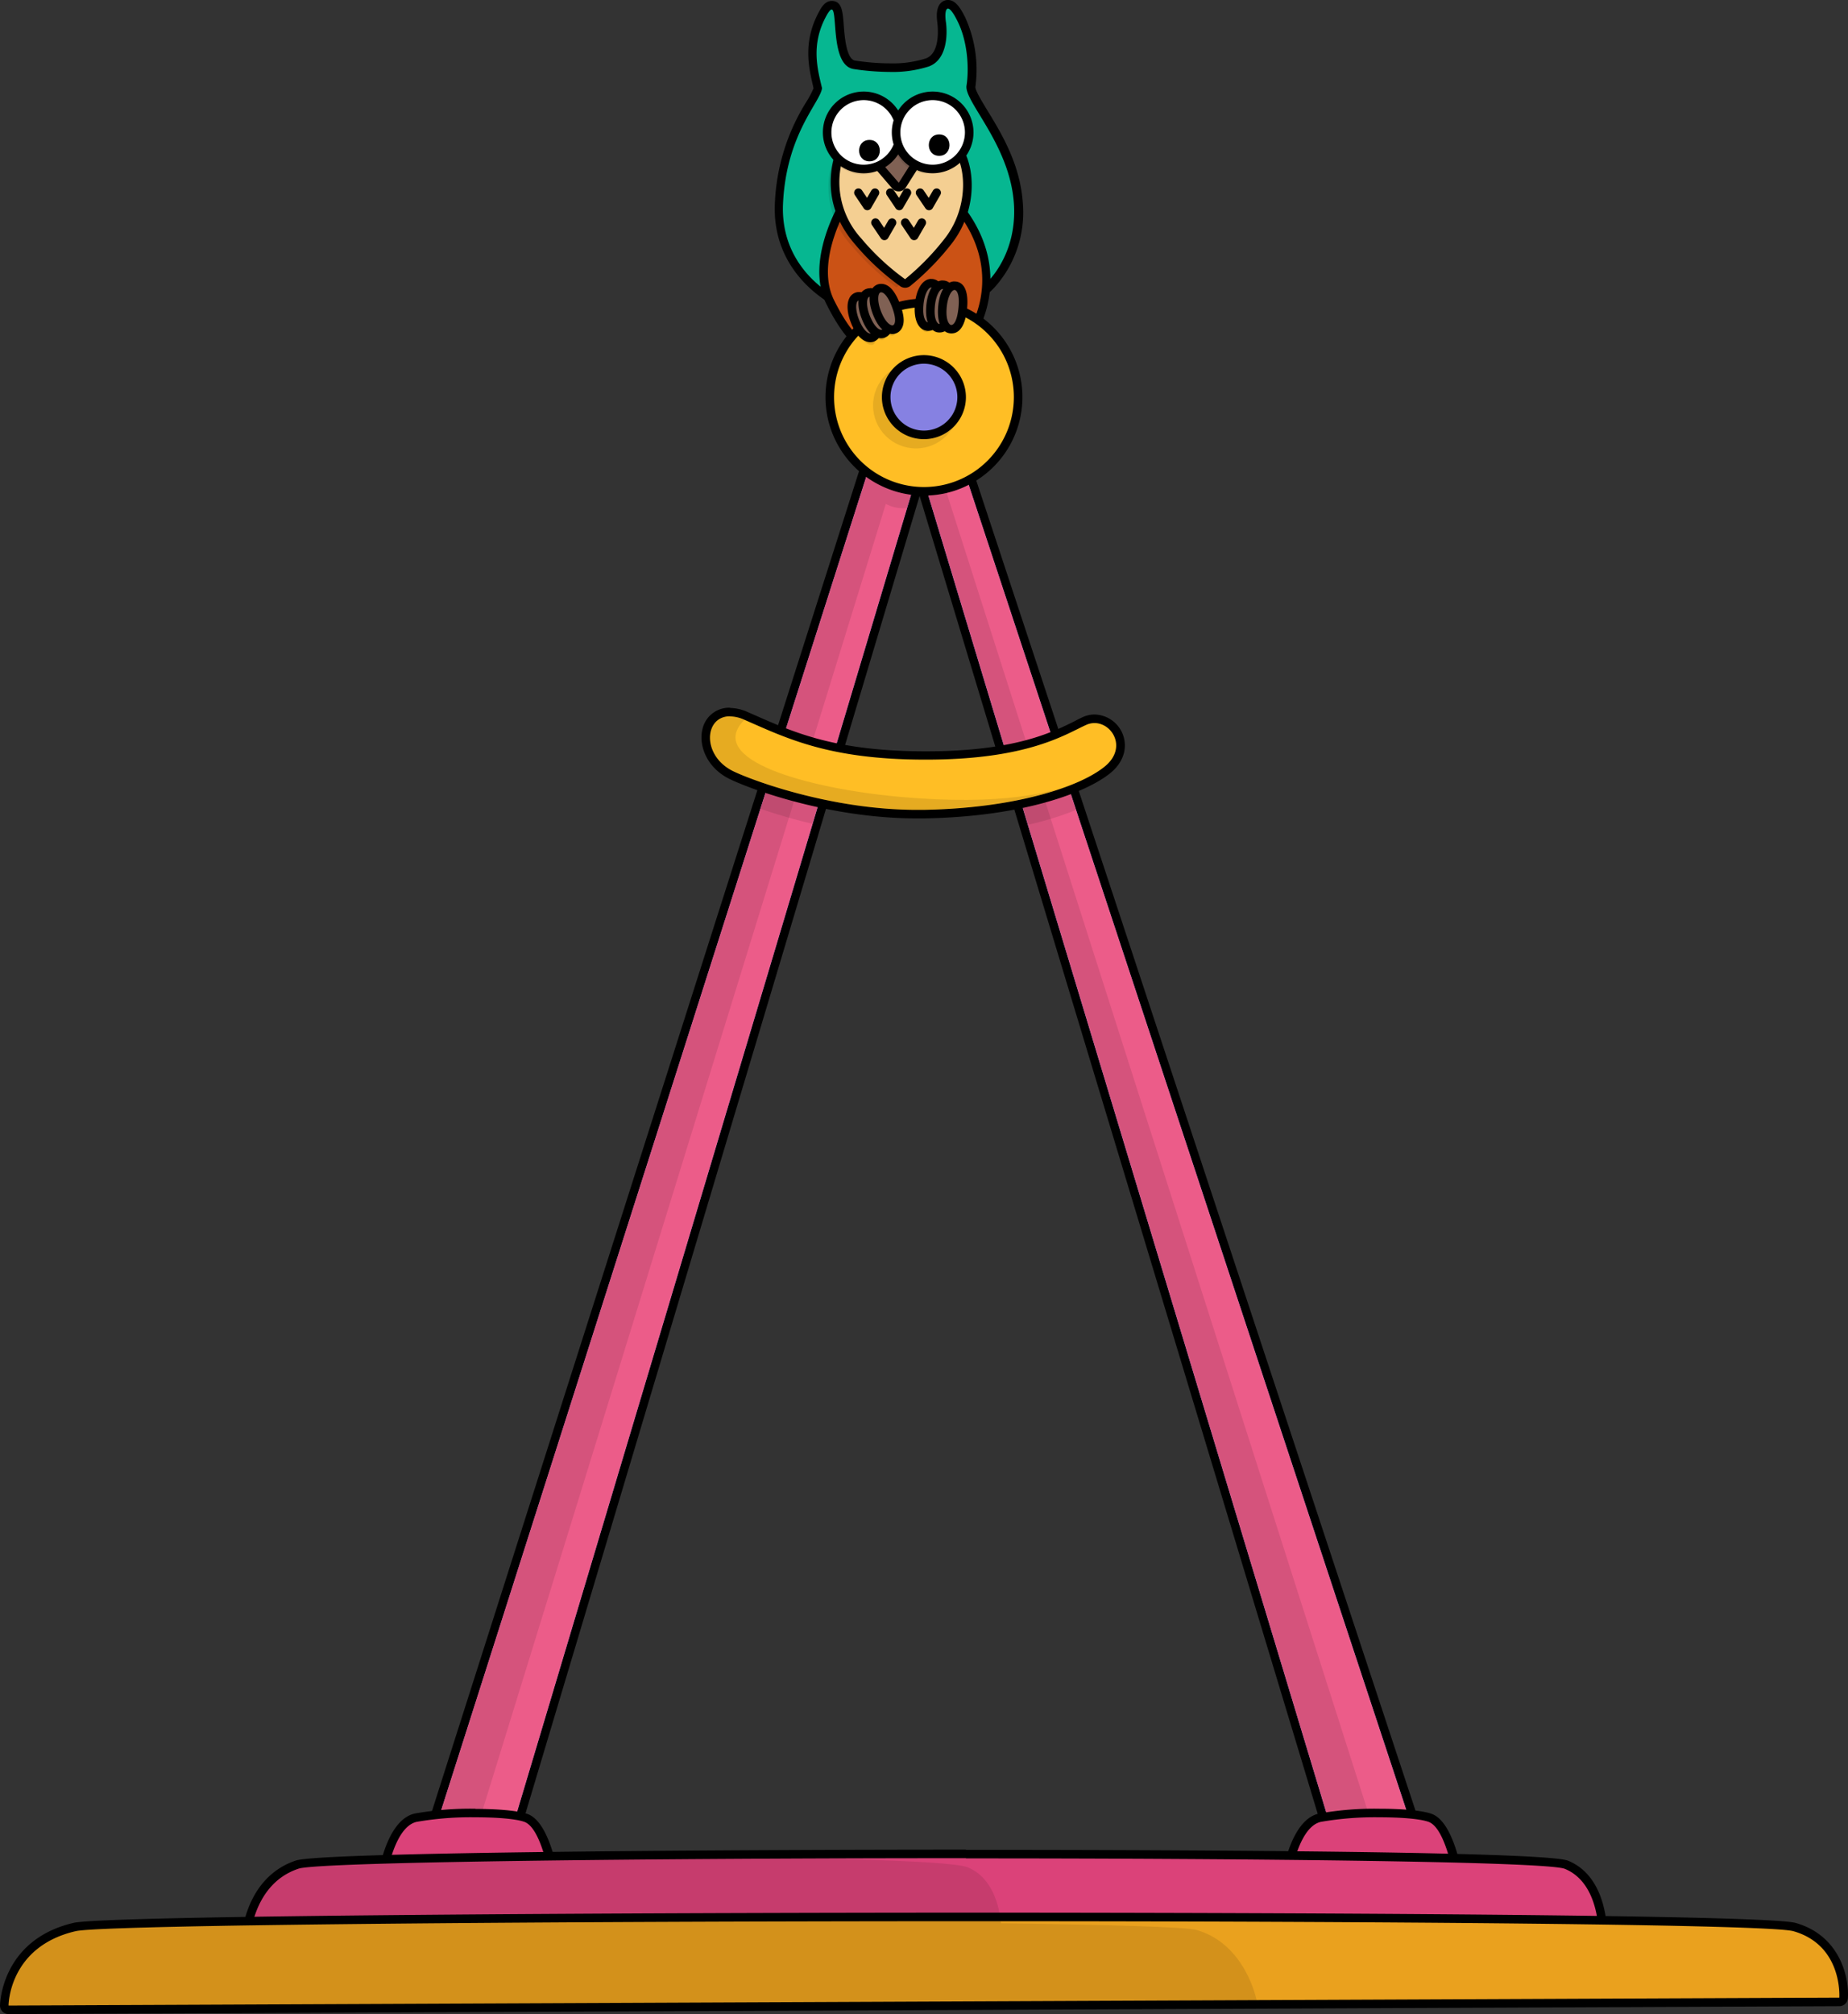 <svg xmlns="http://www.w3.org/2000/svg" xmlns:xlink="http://www.w3.org/1999/xlink" viewBox="0 0 431.66 470.36"><rect x="0" y="0" width="431.66" height="470.36" fill="#333333" stroke="none"/><defs><clipPath id="clip-path"><polygon points="100.12 431.93 211.14 83.75 216.54 83.75 331.53 431.93 312.41 431.93 214.79 108.88 118.14 431.93 100.12 431.93" fill="#ec5c89"/></clipPath><clipPath id="clip-path-2"><path d="M173.9,168.1c9.84,4.3,19.7,9.24,41.92,9.3,24.23.07,33-5.91,37.91-8.12s10.33,4.76,4.39,9.67-21.22,9.83-42.5,10.18c-21.06.35-40.62-7.13-44.5-9.08C162.7,175.8,164.9,164.17,173.9,168.1Z" fill="none"/></clipPath></defs><title>img_11</title><g id="Layer_2" data-name="Layer 2"><g id="banana"><path d="M222.46,71.21c-6.57-.08-25.77-.2-26-.2a1,1,0,0,1-.39-.08c-.15-.07-15-6.69-14.17-23.46a47.48,47.48,0,0,1,7.3-23.27A15.82,15.82,0,0,0,191,20.62l-.16-.69c-1-4.23-2.34-10,1.27-16.68.68-1.25,1.27-2,2.12-2,1.44,0,1.57,1.61,1.79,4.53.27,3.57.69,9,3.53,9.39a56.67,56.67,0,0,0,8.3.66,26.78,26.78,0,0,0,8.64-1.19c3.57-1.25,3.82-6.48,3.41-9.38-.18-1.27-.25-2.94.44-3.74a1.38,1.38,0,0,1,1-.49c1,0,1.88,1,3.11,3.45a28.33,28.33,0,0,1,2.22,15.71c-.16,1.05,1.35,3.54,3,6.19,3.17,5.22,7.52,12.36,8.12,21.1a25.23,25.23,0,0,1-6.32,19c-2.81,3-6.16,4.8-9,4.8Z" fill="#06b791"/><path d="M221.42,2c.44,0,1.16.78,2.21,2.89,2.52,5,2.71,11.44,2.13,15.12s10.12,13.77,11.07,27.51-8.48,22.69-14.3,22.69h-.06c-6.65-.08-26-.2-26-.2s-14.34-6.21-13.57-22.49,8.72-23.64,9.11-26.93c-1-4.26-2.71-10.08,1-16.86.57-1.06,1-1.51,1.24-1.51,1.5,0-.36,13.09,5.18,13.91a58,58,0,0,0,8.44.67,27.81,27.81,0,0,0,9-1.25c4.46-1.55,4.46-7.75,4.07-10.46-.23-1.58-.12-3.09.5-3.09m0-2a2.36,2.36,0,0,0-1.8.83c-.76.87-1,2.4-.68,4.54,0,.29.95,7-2.75,8.29a25.62,25.62,0,0,1-8.31,1.14,56,56,0,0,1-8.15-.65c-2.06-.3-2.47-5.62-2.68-8.48-.24-3-.42-5.45-2.78-5.45-1.5,0-2.34,1.32-3,2.56-3.79,7-2.39,13-1.36,17.37,0,.16.07.31.1.46a21.65,21.65,0,0,1-1.62,3.08A48.31,48.31,0,0,0,181,47.43c-.84,17.45,14.6,24.35,14.76,24.42a2.09,2.09,0,0,0,.78.16c.2,0,19.39.12,26,.2h.08c3.09,0,6.72-1.92,9.71-5.12a26.18,26.18,0,0,0,6.58-19.71c-.61-9-5-16.24-8.25-21.55-1.28-2.11-2.88-4.73-2.83-5.53A29.35,29.35,0,0,0,225.42,4c-1.2-2.4-2.34-4-4-4Z"/><path d="M202.39,80.87c-.59-.07-3.76-.92-8.47-10.35-4.89-9.81,3.32-23.16,3.68-23.72a.62.62,0,0,1,.14-.18c.23-.23,5.73-5.65,13-5.65,5.1,0,9.71,2.65,13.7,7.88,12.13,15.92,2,29.93,1.94,30.07a1,1,0,0,1-.73.41l-23.13,1.55Z" fill="#cb5215"/><path d="M210.73,42c4,0,8.57,1.8,12.9,7.49,11.82,15.5,1.94,28.87,1.94,28.87l-23.06,1.55s-3-.38-7.69-9.81,3.62-22.74,3.62-22.74S203.8,42,210.73,42m0-2c-7.67,0-13.46,5.7-13.7,5.94a1.93,1.93,0,0,0-.28.36c-.37.58-8.87,14.39-3.72,24.7,4.81,9.63,8.28,10.77,9.23,10.89l.25,0h.14l23-1.55a2,2,0,0,0,1.48-.8c.11-.15,10.63-14.77-2-31.27C221,42.75,216.16,40,210.73,40Z"/><g opacity="0.1"><path d="M195.38,35.18a20.17,20.17,0,0,0,3.41,22.06,58.8,58.8,0,0,0,10.62,9.88A61.72,61.72,0,0,0,219,57.31c6.29-8,5.09-18.86,1.48-22.13Z"/></g><path d="M211.41,66.2a.94.94,0,0,1-.55-.17,56.46,56.46,0,0,1-10.46-9.72A20.64,20.64,0,0,1,197,33.88a1,1,0,0,1,.88-.53h24.22a1,1,0,0,1,.67.26c3.89,3.52,5.05,14.62-1.3,22.73A59.62,59.62,0,0,1,212,66,1,1,0,0,1,211.41,66.2Z" fill="#f4cf92"/><path d="M222.08,34.35c3.49,3.16,4.65,13.62-1.42,21.37a59.37,59.37,0,0,1-9.25,9.48,56.36,56.36,0,0,1-10.25-9.54,19.47,19.47,0,0,1-3.3-21.31h24.22m0-2H197.86a2,2,0,0,0-1.76,1.06c-.26.49-6.29,12.13,3.54,23.55a58,58,0,0,0,10.67,9.91,2,2,0,0,0,2.33-.09,61.76,61.76,0,0,0,9.6-9.82c6.93-8.85,5.3-20.36,1.18-24.09a2,2,0,0,0-1.34-.52Z"/><path d="M209.9,43.68a1,1,0,0,1-.75-.35L203.63,37a1,1,0,0,1-.17-1l1.93-4.91a1,1,0,0,1,.93-.63h5.09a1,1,0,0,1,.89.54l2.53,4.91a1,1,0,0,1,0,1l-4,6.32a1,1,0,0,1-.77.46Z" fill="#806154"/><path d="M211.41,31.44l2.53,4.91-4,6.33-5.51-6.33,1.93-4.91h5.09m0-2h-5.09a2,2,0,0,0-1.86,1.26l-1.93,4.91a2,2,0,0,0,.35,2L208.4,44a2,2,0,0,0,1.5.69h.15a2,2,0,0,0,1.54-.92l4-6.33a2,2,0,0,0,.09-2l-2.53-4.91a2,2,0,0,0-1.78-1.08Z"/><g opacity="0.1"><circle cx="201.51" cy="32.05" r="8.67" transform="translate(3.07 79.55) rotate(-22.5)"/></g><g opacity="0.1"><circle cx="216.42" cy="32.96" r="7.54"/></g><path d="M201.74,39.46a8.54,8.54,0,1,1,8.55-8.54A8.55,8.55,0,0,1,201.74,39.46Z" fill="#fff"/><path d="M201.74,23.38a7.54,7.54,0,1,1-7.54,7.54,7.55,7.55,0,0,1,7.54-7.54m0-2a9.54,9.54,0,1,0,9.55,9.54,9.55,9.55,0,0,0-9.55-9.54Z"/><path d="M217.85,39.46a8.54,8.54,0,1,1,8.54-8.54A8.55,8.55,0,0,1,217.85,39.46Z" fill="#fff"/><path d="M217.85,23.38a7.54,7.54,0,1,1-7.54,7.54,7.54,7.54,0,0,1,7.54-7.54m0-2a9.54,9.54,0,1,0,9.54,9.54,9.55,9.55,0,0,0-9.54-9.54Z"/><path d="M219.37,36.39c3.22,0,3.22-5,0-5s-3.22,5,0,5Z"/><path d="M203.09,37.68c3.22,0,3.23-5,0-5s-3.22,5,0,5Z"/><polyline points="200.51 45 202.59 48.1 204.38 45" fill="none" stroke="#000" stroke-linecap="round" stroke-linejoin="round" stroke-width="2"/><polyline points="207.97 45 210.05 48.1 211.84 45" fill="none" stroke="#000" stroke-linecap="round" stroke-linejoin="round" stroke-width="2"/><polyline points="214.91 45 217 48.1 218.79 45" fill="none" stroke="#000" stroke-linecap="round" stroke-linejoin="round" stroke-width="2"/><polyline points="204.49 51.99 206.58 55.09 208.37 51.99" fill="none" stroke="#000" stroke-linecap="round" stroke-linejoin="round" stroke-width="2"/><polyline points="211.44 51.99 213.52 55.09 215.31 51.99" fill="none" stroke="#000" stroke-linecap="round" stroke-linejoin="round" stroke-width="2"/><path d="M312.41,432.93a1,1,0,0,1-1-.71L214.79,112.35l-95.7,319.87a1,1,0,0,1-1,.71h-18a1,1,0,0,1-1-1.3l111-348.18a1,1,0,0,1,.95-.7h5.4a1,1,0,0,1,1,.69l115,348.18a1,1,0,0,1-1,1.31Z" fill="#8681e2"/><path d="M216.54,83.75l115,348.18H312.41l-97.62-323L118.14,431.93h-18l111-348.18h5.4m0-2h-5.4a2,2,0,0,0-1.91,1.4l-111,348.17a2,2,0,0,0,.29,1.79,2,2,0,0,0,1.62.82h18a2,2,0,0,0,1.91-1.42L214.8,115.82l95.69,316.69a2,2,0,0,0,1.92,1.42h19.12a2,2,0,0,0,1.9-2.62l-115-348.18a2,2,0,0,0-1.9-1.38Z"/><polygon points="100.12 431.93 211.14 83.75 216.54 83.75 331.53 431.93 312.41 431.93 214.79 108.88 118.14 431.93 100.12 431.93" fill="#ec5c89"/><g clip-path="url(#clip-path)"><g opacity="0.1"><path d="M93,428.55,202,86.42a3.73,3.73,0,0,1,1.39-1.9l2.3-1.65a3.74,3.74,0,0,1,5.74,1.9L321.26,428.54a3.74,3.74,0,0,1-3.56,4.88H306.49a3.75,3.75,0,0,1-3.59-2.69L213.28,118.37a8.56,8.56,0,0,1-6.37-.7L110.23,430.78a3.73,3.73,0,0,1-3.57,2.64H96.51A3.73,3.73,0,0,1,93,428.55Z"/></g><g opacity="0.1"><path d="M174,174.36c9.84,4.3,19.7,9.23,41.93,9.3,24.22.07,33-5.91,37.9-8.12s10.34,4.76,4.39,9.67S237,195,215.72,195.39c-21.06.35-40.63-7.13-44.5-9.08C162.79,182.06,165,170.42,174,174.36Z"/></g></g><path d="M215.82,114.75a22,22,0,1,1,22-22A22,22,0,0,1,215.82,114.75Z" fill="#ffbe25"/><path d="M215.82,71.74a21,21,0,1,1-21,21,21,21,0,0,1,21-21m0-2a23,23,0,1,0,23,23,23,23,0,0,0-23-23Z"/><g opacity="0.1"><circle cx="213.96" cy="94.69" r="10.03"/></g><path d="M215.82,101.55a8.81,8.81,0,1,1,8.81-8.8A8.82,8.82,0,0,1,215.82,101.55Z" fill="#8681e2"/><path d="M215.82,84.94A7.81,7.81,0,1,1,208,92.75a7.8,7.8,0,0,1,7.81-7.81m0-2a9.81,9.81,0,1,0,9.81,9.81,9.83,9.83,0,0,0-9.81-9.81Z"/><path d="M89.94,441.2a1,1,0,0,1-.75-.34,1,1,0,0,1-.24-.78c.17-1.45,1.91-14.15,8.13-15.58a73.23,73.23,0,0,1,14-1.1c2.6,0,9,.11,11.78,1.13,4.69,1.71,6.64,14.11,6.85,15.52a1,1,0,0,1-1,1.15Z" fill="#db4279"/><path d="M111.05,424.4c4.83,0,9.4.33,11.44,1.07,4.26,1.55,6.2,14.73,6.2,14.73H89.94s1.65-13.41,7.36-14.73a73.48,73.48,0,0,1,13.75-1.07m0-2h0a73.94,73.94,0,0,0-14.2,1.13C90,425.11,88.14,438.44,88,440a2,2,0,0,0,2,2.24h38.75a2,2,0,0,0,1.51-.69,2,2,0,0,0,.47-1.6c-.5-3.37-2.5-14.5-7.5-16.32-2.86-1-8.82-1.19-12.12-1.19Z"/><path d="M301.15,441.2a1,1,0,0,1-.75-.34,1,1,0,0,1-.24-.78c.17-1.45,1.91-14.15,8.13-15.58a73.23,73.23,0,0,1,14-1.1c2.6,0,9,.11,11.78,1.13,4.69,1.71,6.64,14.11,6.85,15.52a1,1,0,0,1-1,1.15Z" fill="#db4279"/><path d="M322.26,424.4c4.83,0,9.4.33,11.44,1.07,4.26,1.55,6.2,14.73,6.2,14.73H301.15s1.65-13.41,7.36-14.73a73.48,73.48,0,0,1,13.75-1.07m0-2h0a74,74,0,0,0-14.21,1.13c-6.88,1.58-8.71,14.91-8.89,16.43a2,2,0,0,0,.48,1.56,2,2,0,0,0,1.5.68H339.9a2,2,0,0,0,2-2.29c-.49-3.37-2.5-14.5-7.5-16.32-2.86-1-8.82-1.19-12.11-1.19Z"/><path d="M58.22,455.6a1,1,0,0,1-.7-.29,1,1,0,0,1-.3-.71,26.56,26.56,0,0,1,1.5-8c2-5.64,5.71-9.49,10.73-11.15S151.77,433,225.63,433c22.39,0,134.41.12,140.27,2.51,9.07,3.72,8.54,16.7,8.52,17.25a1,1,0,0,1-1,1Z" fill="#db4279"/><path d="M225.63,434c69.06,0,135.78.76,139.89,2.44,8.52,3.49,7.9,16.27,7.9,16.27L58.22,454.6s0-14.4,11.55-18.21c4.73-1.56,81.64-2.44,155.86-2.44m0-2v0c-51.47,0-150.41.53-156.5,2.54-5.33,1.76-9.26,5.83-11.36,11.77a27.58,27.58,0,0,0-1.56,8.34,2,2,0,0,0,.59,1.42,2,2,0,0,0,1.41.58h0l315.2-1.94a2,2,0,0,0,2-1.9c0-.58.59-14.24-9.13-18.22C360.4,432.13,257.15,432,225.64,432Z"/><path d="M2,469.36a1.05,1.05,0,0,1-.71-.29,1.05,1.05,0,0,1-.29-.71c0-.15.19-14.57,16.44-18.33,6.66-1.55,111.53-2.36,211.68-2.36,83.89,0,184,.62,190.08,2.37,12.2,3.51,11.44,16.41,11.43,16.54a1,1,0,0,1-1,.93Z" fill="#eaa11e"/><path d="M229.13,448.67c93.69,0,184.21.73,189.79,2.33,11.57,3.32,10.71,15.51,10.71,15.51L2,468.36S2,454.63,17.66,451c6.43-1.49,110.77-2.33,211.47-2.33m0-2v0c-81.06,0-204.39.64-211.92,2.38C.2,453,0,468.21,0,468.36a2,2,0,0,0,2,2H2l427.63-1.85a2,2,0,0,0,2-1.86c.33-4.77-1.78-14.59-12.16-17.57-8-2.29-160-2.41-190.33-2.41Z"/><g opacity="0.1"><path d="M279.46,450.7c-2.34-.67-19.55-1.19-45.64-1.56-.41-4-2-10.68-7.76-13.05-8.53-3.49-147.15-2.72-156.29.3-7.11,2.35-9.84,8.71-10.89,13.25C35.39,450,20,450.46,17.66,451,2,454.63,2,468.36,2,468.36l291.51-1.26S291,454,279.46,450.7Z"/></g><path d="M214.19,190.15c-20.77,0-39.89-7.38-43.52-9.21-4.74-2.39-6.42-7-5.63-10.31a5.41,5.41,0,0,1,5.47-4.33,9.5,9.5,0,0,1,3.79.89l1.68.73c9.39,4.14,19.09,8.42,39.85,8.48h.42c20.81,0,29.75-4.43,35.1-7.08.72-.36,1.37-.68,2-.95a5.64,5.64,0,0,1,2.34-.51,6.24,6.24,0,0,1,5.7,4.15c1,2.69,0,5.57-2.6,7.71-5.53,4.57-20.14,10-43.12,10.41Z" fill="#ffbe25"/><path d="M170.51,167.3a8.61,8.61,0,0,1,3.39.8c9.84,4.3,19.7,9.24,41.92,9.3h.43c23.9,0,32.6-5.92,37.48-8.12a4.64,4.64,0,0,1,1.93-.42c4.2,0,7.62,5.83,2.46,10.09-5.94,4.91-21.22,9.83-42.5,10.18l-1.43,0c-20.51,0-39.28-7.19-43.07-9.1-7.23-3.65-6.63-12.75-.61-12.75m0-2h0a6.38,6.38,0,0,0-6.45,5.1c-.88,3.7,1,8.81,6.16,11.44,3.91,2,22.8,9.31,44,9.31l1.47,0c23.24-.38,38.08-6,43.73-10.64,2.94-2.42,4-5.72,2.91-8.82a7.25,7.25,0,0,0-6.64-4.81,6.58,6.58,0,0,0-2.75.6c-.62.28-1.29.61-2,1-5.26,2.61-14.08,7-34.65,7h-.42c-20.54-.06-30.15-4.29-39.44-8.39l-1.69-.74a10.58,10.58,0,0,0-4.19-1Z"/><g clip-path="url(#clip-path-2)"><g opacity="0.1"><path d="M173.9,168.1c-9.36,9.24,14.25,16,36.39,18,24.13,2.15,35.27-1.15,40.35-2.93s10.21,1.21,3.87,5.59-22,8-43.21,6.49c-21-1.46-39.86-10.59-43.56-12.87C159.71,177.38,159.6,161.22,173.9,168.1Z"/></g></g><g opacity="0.1"><path d="M200,77.47c-1.47-2.56-1.18-4.43-.27-4.63s2.54.81,4,3.92c1.39,2.92.53,3.68,0,3.78S201.55,80.14,200,77.47Z"/><path d="M202.83,75.81c-1-2.76-.45-4.55.47-4.61s2.34,1.2,3.28,4.5c.89,3.1-.07,3.72-.62,3.73S203.89,78.69,202.83,75.81Z"/><path d="M205.39,74.83c-.95-2.76-.39-4.55.49-4.62s2.23,1.19,3.11,4.48c.82,3.09-.1,3.71-.62,3.72S206.39,77.69,205.39,74.83Z"/><path d="M214.36,72.85c0-3.21,1.18-5,2.07-4.77S218.24,70,218,73.75c-.25,3.53-1.38,3.92-1.9,3.78S214.36,76.19,214.36,72.85Z"/><path d="M216.93,73c0-3.21,1.18-5,2.08-4.77s1.8,1.92,1.54,5.68c-.25,3.53-1.38,3.92-1.9,3.78S216.93,76.32,216.93,73Z"/><path d="M219.12,72.91c0-3.21,1.18-5,2.07-4.77s1.8,1.91,1.54,5.67c-.24,3.53-1.38,3.92-1.9,3.78S219.12,76.25,219.12,72.91Z"/></g><path d="M203.28,78.9c-.46,0-2.08-.26-3.48-3.68-.84-2-1.05-4-.55-5.07a1.56,1.56,0,0,1,1.43-1c1.35,0,2.61,1.59,3.65,4.61.68,2,.78,3.37.3,4.26a1.57,1.57,0,0,1-1,.81A1.34,1.34,0,0,1,203.28,78.9Z" fill="#806154"/><path d="M200.68,70.18c.67,0,1.73,1.09,2.7,3.93s.39,3.68,0,3.78h-.1c-.46,0-1.54-.6-2.56-3.06s-.86-4.42-.21-4.63a.47.47,0,0,1,.17,0m0-2h0a2.5,2.5,0,0,0-2.34,1.56c-.63,1.37-.44,3.51.53,5.86,1.6,3.88,3.62,4.3,4.41,4.3a2.32,2.32,0,0,0,.59-.07,2.57,2.57,0,0,0,1.64-1.31c.63-1.15.55-2.76-.23-5.06-1.21-3.5-2.76-5.28-4.6-5.28Z"/><path d="M205.82,78c-.46,0-2.08-.27-3.48-3.68-.84-2-1.05-4-.55-5.07a1.63,1.63,0,0,1,1-.9,1.59,1.59,0,0,1,.48-.07c1.35,0,2.61,1.59,3.65,4.6.68,2,.78,3.38.3,4.26a1.61,1.61,0,0,1-1,.82A1.34,1.34,0,0,1,205.82,78Z" fill="#806154"/><path d="M203.22,69.31c.67,0,1.73,1.09,2.7,3.93s.39,3.68,0,3.78h-.1c-.46,0-1.54-.6-2.56-3.06s-.86-4.43-.21-4.64l.17,0m0-2h0a2.51,2.51,0,0,0-2.34,1.55c-.63,1.38-.44,3.51.53,5.87C203,78.61,205,79,205.82,79a2.32,2.32,0,0,0,.59-.07,2.6,2.6,0,0,0,1.64-1.31c.63-1.16.55-2.77-.23-5.06-1.21-3.51-2.75-5.28-4.6-5.28Z"/><path d="M208.44,77c-.47,0-2.08-.26-3.49-3.68-.84-2-1-4-.55-5.07a1.66,1.66,0,0,1,.95-.9,1.59,1.59,0,0,1,.48-.07c1.36,0,2.62,1.59,3.65,4.61.68,2,.78,3.37.3,4.25a1.53,1.53,0,0,1-1,.82A1.27,1.27,0,0,1,208.44,77Z" fill="#806154"/><path d="M205.84,68.27c.66,0,1.72,1.09,2.7,3.93s.39,3.68,0,3.78h-.1c-.47,0-1.55-.6-2.57-3.06s-.85-4.42-.21-4.63a.52.52,0,0,1,.18,0m0-2a2.67,2.67,0,0,0-.8.12,2.6,2.6,0,0,0-1.54,1.43c-.64,1.38-.45,3.52.52,5.87,1.6,3.88,3.62,4.3,4.42,4.3a2.25,2.25,0,0,0,.58-.07,2.55,2.55,0,0,0,1.64-1.31c.63-1.16.56-2.76-.23-5.06-1.21-3.5-2.75-5.28-4.59-5.28Z"/><path d="M216.78,76.29l-.31,0c-1-.22-2-1.66-1.79-5,.23-3,1.39-5.16,2.82-5.16h.22c.72.11,2.33.91,1.65,5.91C218.9,75.55,217.7,76.29,216.78,76.29Z" fill="#806154"/><path d="M217.51,67.12h.06c.67.11,1.25,1.54.81,4.78-.38,2.83-1.17,3.39-1.6,3.39h-.09c-.39-.09-1.23-1-1-3.92.2-2.68,1.15-4.24,1.83-4.24m0-2h0c-2,0-3.55,2.39-3.83,6.09-.29,4,1.13,5.7,2.57,6a2.33,2.33,0,0,0,.53.06c2.39,0,3.27-2.78,3.58-5.12s.45-6.58-2.49-7a2.19,2.19,0,0,0-.36,0Z"/><path d="M219.44,76.65l-.31,0c-1-.22-2-1.66-1.79-5,.23-3,1.39-5.16,2.83-5.16h.21c.72.11,2.33.91,1.66,5.91C221.56,75.91,220.36,76.65,219.44,76.65Z" fill="#806154"/><path d="M220.17,67.48h.06c.67.11,1.25,1.54.81,4.78-.38,2.83-1.17,3.39-1.6,3.39h-.09c-.39-.09-1.23-1-1-3.92.2-2.68,1.16-4.24,1.83-4.24m0-2h0c-2,0-3.55,2.39-3.83,6.09-.29,4,1.14,5.7,2.57,6a2.39,2.39,0,0,0,.53.06c2.39,0,3.27-2.78,3.59-5.12s.44-6.58-2.5-7a2.19,2.19,0,0,0-.36,0Z"/><path d="M222.25,76.9a1.65,1.65,0,0,1-.32,0c-1-.22-2-1.65-1.79-5,.23-3,1.39-5.17,2.83-5.17l.21,0c.72.11,2.33.91,1.66,5.9C224.36,76.16,223.16,76.9,222.25,76.9Z" fill="#806154"/><path d="M223,67.72H223c.67.1,1.25,1.53.81,4.78-.38,2.82-1.17,3.39-1.59,3.39h-.1c-.39-.09-1.23-1-1-3.93.2-2.67,1.16-4.24,1.83-4.24m0-2h0c-2.05,0-3.55,2.4-3.83,6.09-.29,4,1.14,5.71,2.57,6a2.42,2.42,0,0,0,.54.06c2.38,0,3.26-2.79,3.58-5.12s.44-6.58-2.5-7a2.19,2.19,0,0,0-.36,0Z"/></g></g></svg>